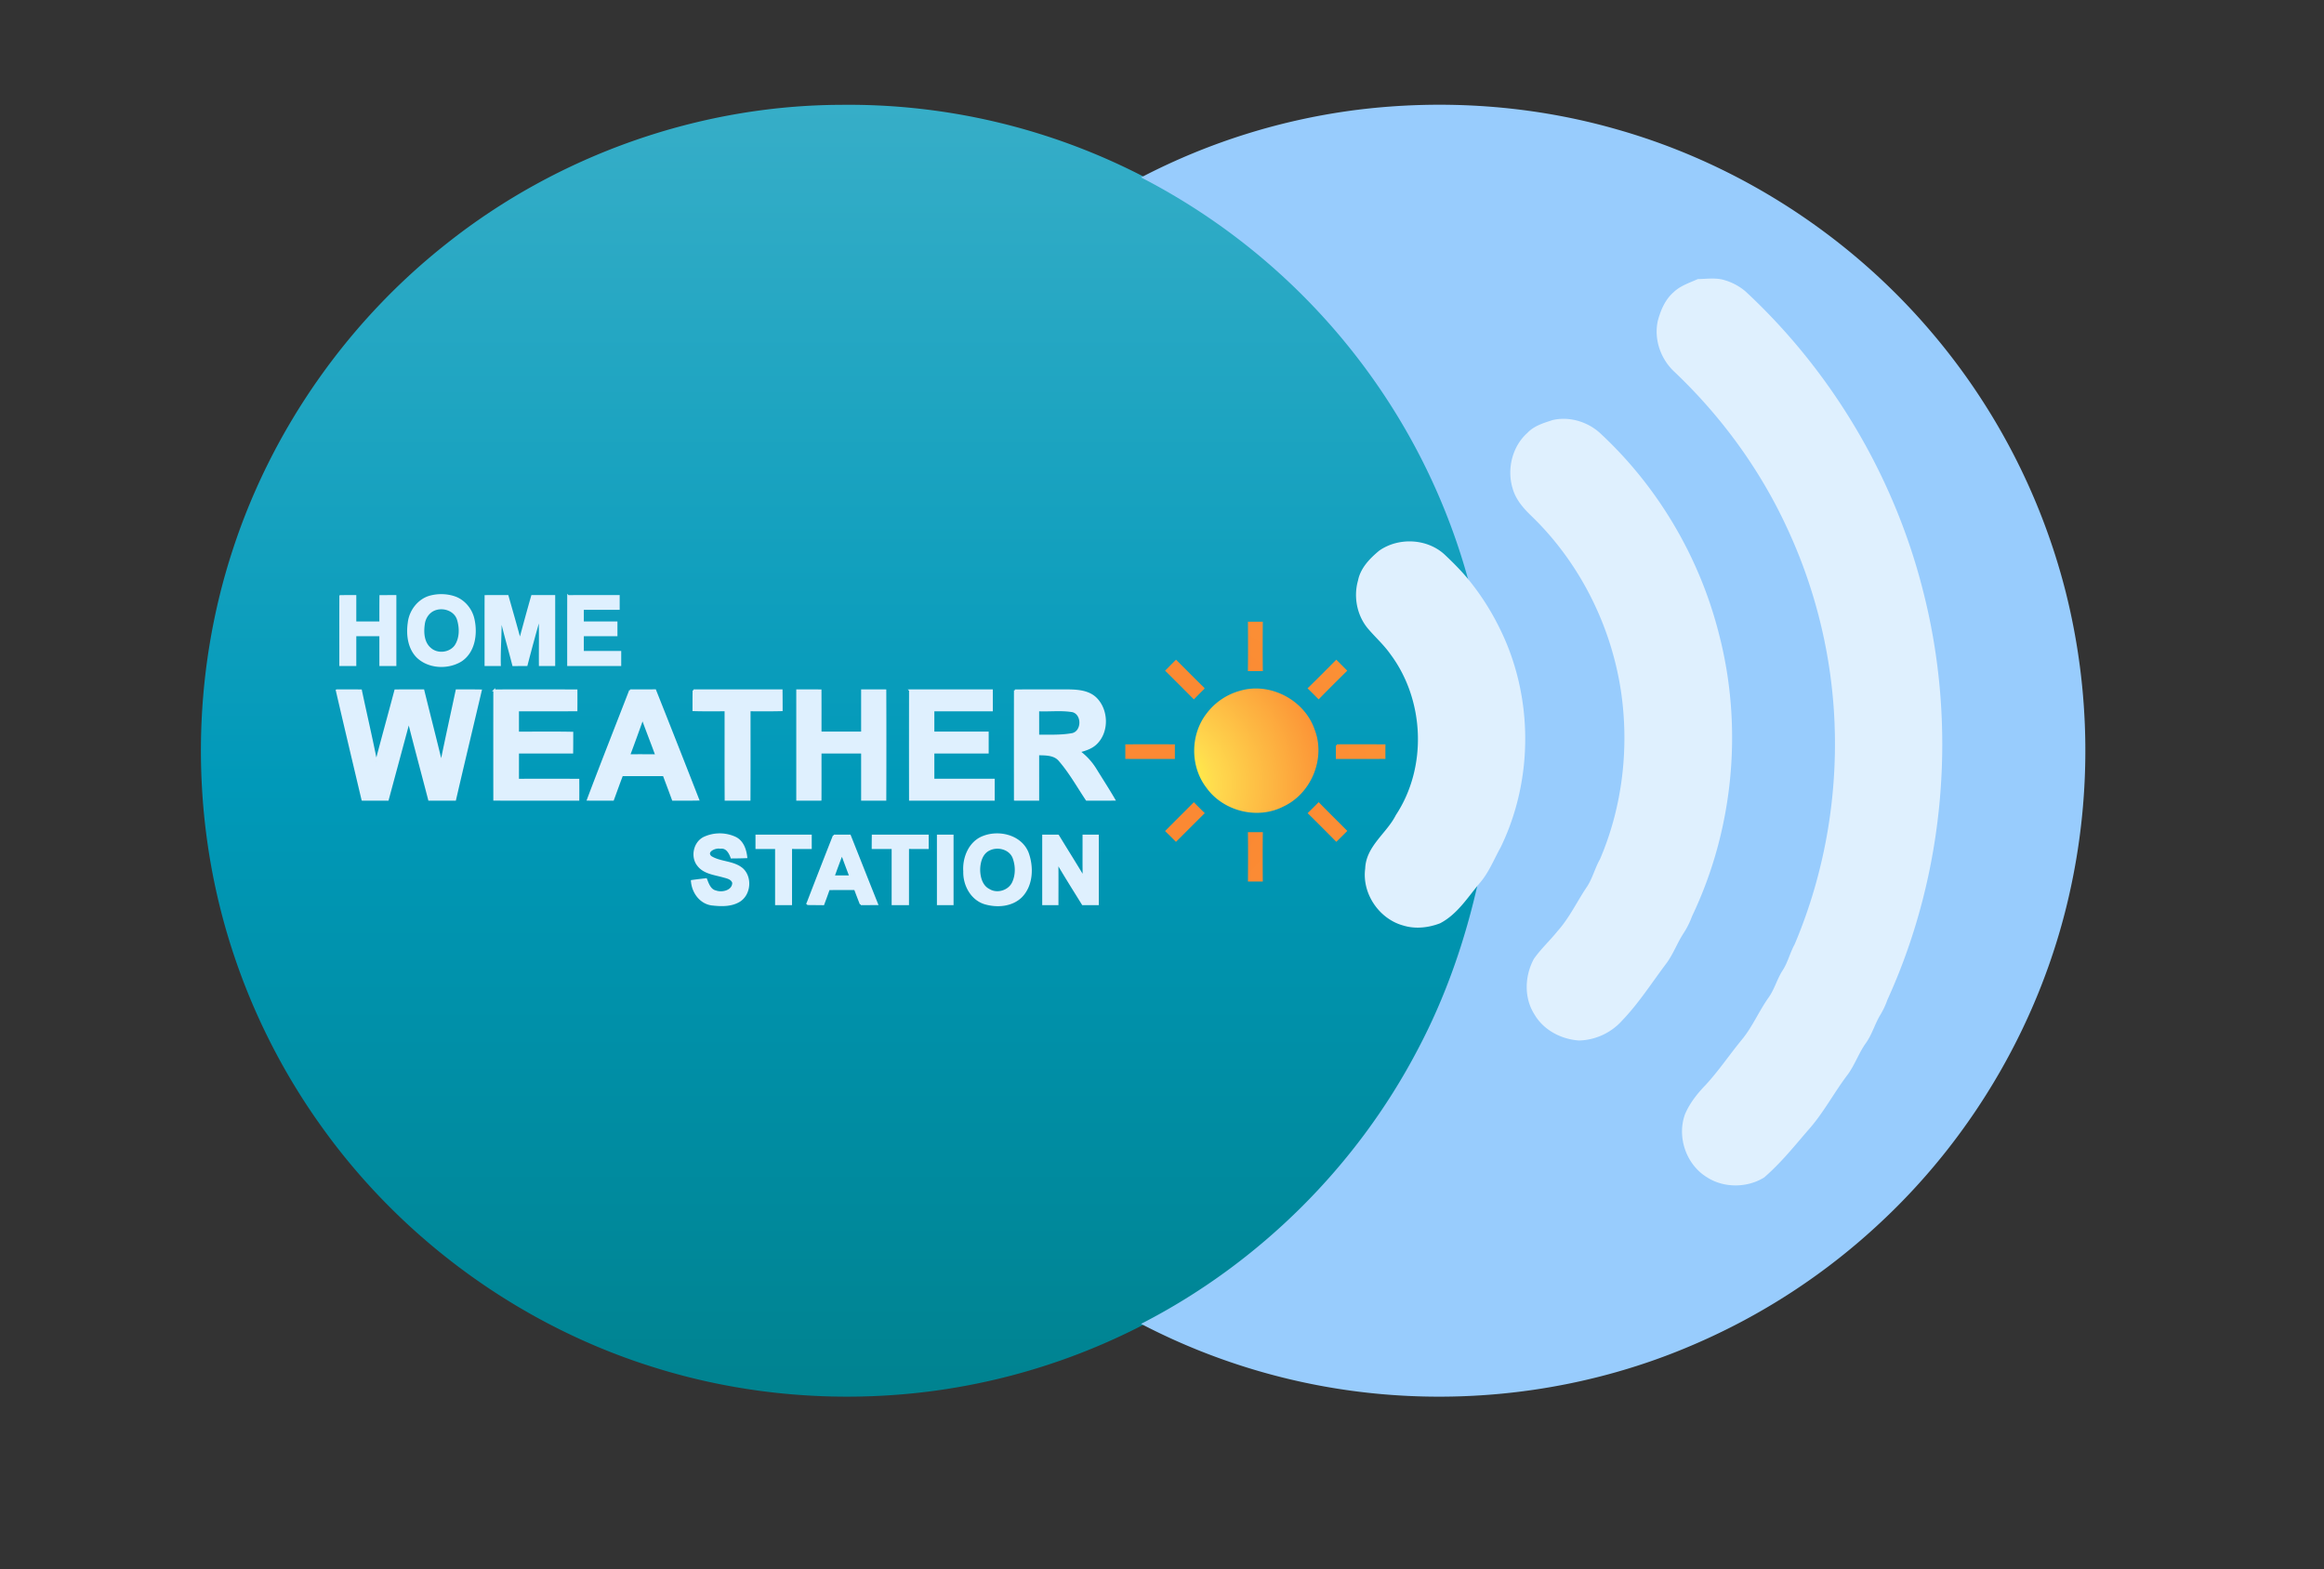 <svg id="weatherLogo" version="1.1" xmlns="http://www.w3.org/2000/svg" viewBox="0 0 1232 832" xml:space="preserve"><rect x="0" y="0" width="1232" height="832" fill="#333333" stroke="none"/><defs><style>svg{--s1:#fff76b;--s2:#fff845;--s3:#ffda4e;--s4:#fb8933;--lB:#98ccfd;--wh:#dff0fe}#weatherLogo #text{-webkit-filter:drop-shadow(2px 2px 4px #000);filter:drop-shadow(2px 2px 4px #000)}</style><linearGradient id="b" x2="0" y2="100%" gradientUnits="userSpaceOnUse"><stop stop-color="#3fb1ca" offset="0"/><stop stop-color="#0099b9" offset="50%"/><stop stop-color="#007c84" offset="100%"/></linearGradient><radialGradient id="sunCore" gradientUnits="userSpaceOnUse" r="95" spreadMethod="pad"><stop stop-color="#fff76b" offset="0"/><stop stop-color="#fff845" offset="10%"/><stop stop-color="#ffda4e" offset="30%"/><stop stop-color="#fb8933" offset="100%"/></radialGradient><radialGradient id="sunRays" gradientUnits="userSpaceOnUse" r="100%" spreadMethod="pad"><stop stop-color="#fb8933" offset="5%"/><stop stop-color="#ffda4e" offset="72%"/><stop stop-color="#fff845" offset="94%"/><stop stop-color="#fff76b" offset="100%"/></radialGradient></defs><g id="circles" fill="url(#b)" stroke="url(#b)"><path d="M237.42 129.27c58.85-46.62 133.44-73 208.55-73.19a339.53 339.53 0 0 1 160.02 37.99 343.83 343.83 0 0 1 131.59 120.34 341.08 341.08 0 0 1 41.76 94.73c-4.13-5.3-8.91-10.07-13.78-14.69-9.1-8.46-24.06-9.17-34.14-2.08-4.89 4.06-9.74 9.04-11.01 15.49-2.48 8.61-.53 18.45 5.32 25.28 3.85 4.5 8.31 8.48 11.73 13.36 18.3 24.46 19.83 60.3 2.95 85.88-4.86 9.69-15.76 16.44-16.19 28.11-1.78 13.02 7.21 26.3 19.85 29.73 6.26 1.92 13.06 1.15 19.1-1.15 9.05-4.7 14.5-13.63 20.87-21.2-6.85 30.88-17.29 61.03-32.13 89-32.32 61.73-84.01 113.07-145.93 145.01a339.76 339.76 0 0 1-127.07 36.81c-44.26 3.81-89.27-.84-131.69-14.11C277.8 703.09 215.84 658.63 173 599.96a341.37 341.37 0 0 1-50.58-100.12c-21.08-67.53-20.52-141.62 1.63-208.81 20.82-63.5 60.85-120.47 113.37-161.76M180.4 316.01c-.05 12.21-.01 24.41-.02 36.61l8-.01v-15.8h13.23l.01 15.8 8 .01V316l-7.96.01c-.06 4.66-.05 9.32-.04 13.98-4.41.01-8.83.01-13.24 0V316l-7.98.01m47.83.21c-6.26 1.61-10.81 7.55-11.55 13.85-.92 6.17-.13 13.21 4.31 17.94 5.94 6.04 16.26 6.59 23.33 2.3 7-4.55 8.39-13.97 6.8-21.58-1.01-5.31-4.75-10.08-9.85-11.99a22.56 22.56 0 0 0-13.04-.52m29.17-.21c-.05 12.2-.01 24.41-.02 36.61H265c-.23-8.62.66-17.21.36-25.83 1.99 8.68 4.52 17.22 6.72 25.85l7.09-.05a1104.5 1104.5 0 0 1 6.89-25.38c.26 8.47.06 16.94.12 25.41h7.64V316l-11.74-.01c-2.24 7.77-4.33 15.59-6.45 23.39-2.08-7.82-4.34-15.59-6.54-23.38-3.89 0-7.79-.01-11.69.01m43.8.01c-.04 12.2-.01 24.4-.02 36.6h27.64v-7H309v-8.8h17.82V330H309v-7.18h19V316c-8.93.01-17.87-.02-26.8.02m360.87 14.1c.05 8.39.09 16.79-.02 25.18h6.9c-.12-8.39-.08-16.79-.02-25.18h-6.86m-43.71 25.46c4.88 4.8 9.7 9.66 14.53 14.51 1.68-1.74 3.38-3.45 5.11-5.13-4.91-4.78-9.71-9.68-14.57-14.5-1.7 1.7-3.38 3.41-5.07 5.12m75.52 9.36a311.9 311.9 0 0 1 5.15 5.14c4.76-4.89 9.62-9.69 14.47-14.5l-5.1-5.12c-4.81 4.86-9.62 9.71-14.52 14.48M178.51 366c4.47 19.35 9.07 38.66 13.63 57.98 4.48.03 8.95.02 13.43.02 3.71-13.78 7.44-27.56 11.14-41.35 3.48 13.81 7.21 27.56 10.78 41.35h13.77c4.47-19.34 9.1-38.63 13.65-57.95-4.28-.07-8.57-.06-12.85-.05-2.71 12.75-5.55 25.47-8.13 38.25-3.09-12.77-6.37-25.49-9.5-38.25-4.96 0-9.9-.01-14.85.02-3.33 12.61-6.85 25.18-10.13 37.81-2.49-12.65-5.45-25.2-8.1-37.81-4.28-.03-8.56-.02-12.84-.02m83.51.02c-.03 19.32-.03 38.64 0 57.96 14.86.03 29.72.03 44.58.01.02-3.53.02-7.06-.01-10.58-10.66-.06-21.32-.02-31.98-.02l.01-14.39c9.57-.01 19.14.01 28.72-.01.04-3.51.05-7.02.05-10.52-9.59-.19-19.19-.05-28.78-.08v-11.78c10.33 0 20.66.04 30.98-.02.03-3.53.03-7.05.01-10.57-14.53-.03-29.06-.03-43.58 0m72.04-.02c-7.48 19.32-15.12 38.59-22.42 57.98 4.44.03 8.88.02 13.33.02 1.61-4.34 3.14-8.7 4.8-13.03 7.36.06 14.73.02 22.1.03 1.62 4.33 3.27 8.65 4.84 13 4.48 0 8.97.03 13.45-.06a9291.16 9291.16 0 0 0-22.84-57.97c-4.42.04-8.84.03-13.26.03m33.6.01c-.05 3.5-.05 7.01-.05 10.51 5.67.17 11.34.09 17.01.08.02 15.8-.05 31.59.04 47.39h12.68c.09-15.8.02-31.59.04-47.39 5.66.02 11.34.08 17.01-.07 0-3.51-.01-7.02-.05-10.52-15.56-.02-31.12-.02-46.68 0m54.96-.01v58c4.12 0 8.24 0 12.36-.02.04-8.33.01-16.65.02-24.98h22v25l12.34-.01c.07-19.33.07-38.65 0-57.98-4.12-.02-8.23-.01-12.34-.01v22.38h-22c-.01-7.46.02-14.91-.02-22.36-4.12-.03-8.24-.02-12.36-.02m59.78.01c-.03 19.33-.03 38.65 0 57.98 14.81.03 29.62 0 44.42.01v-10.62h-32V399h28.8v-10.62h-28.8v-11.76h31V366c-14.47 0-28.94-.02-43.42.01m55.62.01c-.03 19.32-.03 38.64 0 57.96 4.11.02 8.24.02 12.36.02v-24.09c3.95.11 8.64-.07 11.39 3.34 5.49 6.37 9.61 13.77 14.27 20.74 4.89.01 9.78.03 14.67-.02-3.13-5.41-6.54-10.64-9.82-15.96a33.69 33.69 0 0 0-8.74-9.57c3.2-.86 6.55-1.88 8.97-4.29 6.39-6.22 6.07-17.76-.22-23.94-3.66-3.55-9.03-4.1-13.87-4.2-9.67-.04-19.34-.01-29.01.01m119.44.71a32.63 32.63 0 0 0-17.61 12.1c-8.36 10.99-8.39 27.34-.03 38.34 8.76 12.42 26.75 16.99 40.3 9.99 14.62-6.76 22.23-25.28 16.28-40.31-5.31-15.4-23.29-24.78-38.94-20.12m-60.4 28.41v6.72c8.42.05 16.84.02 25.26.02v-6.76c-8.42 0-16.84-.04-25.26.02m111.62-.02v6.76c8.42 0 16.84.03 25.26-.02-.02-2.24-.02-4.48 0-6.72-8.42-.05-16.84-.02-25.26-.02m-7.49 19.09c-1.19.13-1.9 2.56-.35 2.63 1.17-.14 1.89-2.57.35-2.63m-7.27 16.91c4.87 4.79 9.69 9.64 14.5 14.5l5.11-5.08c-4.82-4.86-9.7-9.65-14.48-14.54-1.69 1.73-3.4 3.43-5.13 5.12m-75.58 9.48c1.7 1.66 3.39 3.34 5.07 5.03 4.87-4.83 9.68-9.7 14.56-14.51a305.87 305.87 0 0 1-5.09-5.1c-4.83 4.87-9.72 9.69-14.54 14.58m43.71 1.1c.12 8.39.07 16.79.02 25.18h6.86c-.06-8.39-.1-16.79.02-25.18a793.5 793.5 0 0 0-6.9 0m-288.85 2.49c-5.21 2.61-6.75 10.22-3.02 14.69 3.09 3.93 8.44 4.48 12.94 5.73 2.04.6 4.83.99 5.55 3.38.02 4.45-5.7 5.84-9.18 4.63-3.11-.67-4.17-3.91-5.18-6.5-2.52.29-5.04.58-7.54.93.39 5.85 4.35 11.56 10.42 12.48 4.87.57 10.28.81 14.65-1.8 5.76-3.46 6.56-12.67 1.54-17.1-4.75-3.92-11.54-3.18-16.61-6.36-3.02-2.89 2.39-5.37 4.99-4.8 3.38-.5 5.06 2.48 6.03 5.17 2.62-.02 5.24-.05 7.86-.16-.44-4.04-1.93-8.39-5.82-10.32a19.62 19.62 0 0 0-16.63.03M401 443v6.62l10.39-.01v29.77h7.98l.01-29.78c3.47.02 6.95.02 10.44.02V443H401m41.06-.01c-4.76 12.1-9.5 24.2-14.16 36.34l8.57.08c1.01-2.66 1.98-5.33 2.92-8.01 4.62-.03 9.25-.03 13.87-.01 1 2.67 2.02 5.34 3.07 8.01l8.66-.05c-4.86-12.1-9.62-24.23-14.45-36.34l-8.48-.02m20.6.02c-.03 2.2-.05 4.39-.05 6.6l10.57.01v29.76h8.19l.01-29.78c3.47.02 6.95.02 10.44.02V443c-9.72 0-19.44-.01-29.16.01m34.52-.01v36.38H505V443h-7.82m24.29.6c-7.37 2.66-10.84 11-10.32 18.39-.21 7.11 3.75 14.65 10.8 16.9 6.47 1.96 14.41 1.42 19.44-3.55 5.87-6 6.17-15.7 3.4-23.21-3.56-8.9-14.92-11.73-23.32-8.53M553 443v36.38h7.61c-.01-7.31.06-14.62-.04-21.92 4.32 7.4 8.91 14.64 13.42 21.93l8.01-.01V443h-7.62c.03 7.36-.07 14.73.07 22.1-4.43-7.41-9.04-14.71-13.53-22.08-2.64-.02-5.28-.03-7.92-.02z"/><path fill="#98ccfd" stroke="#98ccfd" d="M720.02 58.66c45.74-5.61 92.64-2.3 136.97 10.41 64.3 18.22 122.79 56.02 166.12 106.88a341.58 341.58 0 0 1 71.44 137.86 344.73 344.73 0 0 1 1.77 161.01c-14.94 65.61-50.03 126.39-99.14 172.36a341.52 341.52 0 0 1-99.75 65.33c-51.46 22.19-108.46 31.02-164.24 26.19a340.15 340.15 0 0 1-127.21-36.82c61.92-31.94 113.61-83.28 145.93-145.01 14.84-27.97 25.28-58.12 32.13-89 4.83-5.56 7.48-12.48 11.03-18.84 17.47-35.93 17.31-79.85-.48-115.64a134.5 134.5 0 0 0-15.25-24.25 341.08 341.08 0 0 0-41.76-94.73A343.83 343.83 0 0 0 605.99 94.07a340.05 340.05 0 0 1 114.03-35.41m167.42 96.73c-4.35 3.81-6.63 9.34-8.11 14.8-2.15 9.68 1.53 20.04 8.77 26.69 24.91 23.66 45.51 51.92 59.87 83.15a271.56 271.56 0 0 1 24.58 94.84c3.07 42.87-3.98 86.5-20.75 126.06-2.43 4.39-3.54 9.4-6.26 13.64-3 4.57-4.33 10-7.48 14.47-5.2 7.27-8.62 15.68-14.36 22.57-6.47 7.89-12.19 16.39-19.1 23.91-4.38 4.52-8.36 9.52-10.86 15.35-4.34 11.87.59 26.28 11.43 32.87 8.78 5.68 20.91 5.58 29.73.13 8.57-7.4 15.73-16.27 23.09-24.84 8.2-9.07 13.81-20.06 21.21-29.73 3.73-5.19 5.79-11.35 9.52-16.55 3.34-4.66 4.78-10.32 7.79-15.17a41.59 41.59 0 0 0 3.55-7.62c30.79-67.47 37.31-145.66 18.68-217.47-15.31-60.03-48.3-115.4-93.68-157.56a29.91 29.91 0 0 0-12.09-6.23c-4.22-.96-8.56-.31-12.82-.24-4.4 1.98-9.19 3.48-12.71 6.93m-64.24 67.8c-4.69 1.54-9.75 2.99-13.2 6.74-7.89 7.02-10.73 18.93-7.63 28.92 1.63 5.9 5.82 10.54 10.14 14.67 25.28 24.55 41.9 57.64 47.23 92.42 4.54 30.18.94 61.65-11.08 89.75-2.63 4.61-3.89 9.87-6.72 14.36-5.41 7.92-9.45 16.79-15.92 23.98-3.99 4.99-8.76 9.34-12.44 14.58-4.75 8.78-5.26 20.11.16 28.74 4.74 8.3 13.93 13.13 23.3 13.8a31.33 31.33 0 0 0 22.59-10.5c8.91-9.3 15.81-20.22 23.55-30.46 3.47-4.8 5.51-10.43 8.7-15.39a44.27 44.27 0 0 0 4.64-9.22c22.01-46.03 27.12-99.99 14.24-149.4-10.26-40.61-32.44-78.18-63.28-106.56-6.51-5.71-15.79-8.39-24.28-6.43z"/><path d="M701.19 414.21c1.54.06.82 2.49-.35 2.63-1.55-.07-.84-2.5.35-2.63z"/><g id="text-fillers"><path id="homeF" d="M230.25 323.23c4.61-1.89 10.78.09 12.46 5.04 1.44 4.58 1.48 10.08-1.28 14.19-3.01 4.09-9.52 4.82-13.33 1.43-3.69-3.09-4.06-8.41-3.42-12.85.35-3.33 2.41-6.52 5.57-7.81z"/><path id="weatherF" d="M550.37 376.6c6.09.29 12.27-.55 18.29.49 5.46 1.5 5.36 10.71-.12 12.07-5.98 1.11-12.11.81-18.16.84l-.01-13.4zM340.63 381c2.33 6.5 4.91 12.92 7.25 19.42-4.78-.06-9.55-.05-14.32-.03 2.42-6.44 4.75-12.91 7.07-19.39z"/><path id="stationF" d="M524.43 450.44c4.48-2.2 10.92-.61 12.85 4.29 1.56 4.16 1.65 9.08-.23 13.17-2.11 4.62-8.44 6.56-12.77 3.88-3.92-1.98-5.14-6.7-5.17-10.75.08-4.05 1.33-8.74 5.32-10.59zM441.95 464.64c1.41-3.96 2.87-7.91 4.39-11.82 1.44 3.95 2.9 7.89 4.41 11.82-2.94-.02-5.87-.02-8.8 0z"/></g></g><g id="wifi" fill="#dff0fe" stroke="#dff0fe"><path d="M887.44 155.39c3.52-3.45 8.31-4.95 12.71-6.93 4.26-.07 8.6-.72 12.82.24a29.91 29.91 0 0 1 12.09 6.23c45.38 42.16 78.37 97.53 93.68 157.56 18.63 71.81 12.11 150-18.68 217.47a41.59 41.59 0 0 1-3.55 7.62c-3.01 4.85-4.45 10.51-7.79 15.17-3.73 5.2-5.79 11.36-9.52 16.55-7.4 9.67-13.01 20.66-21.21 29.73-7.36 8.57-14.52 17.44-23.09 24.84-8.82 5.45-20.95 5.55-29.73-.13-10.84-6.59-15.77-21-11.43-32.87 2.5-5.83 6.48-10.83 10.86-15.35 6.91-7.52 12.63-16.02 19.1-23.91 5.74-6.89 9.16-15.3 14.36-22.57 3.15-4.47 4.48-9.9 7.48-14.47 2.72-4.24 3.83-9.25 6.26-13.64 16.77-39.56 23.82-83.19 20.75-126.06a271.56 271.56 0 0 0-24.58-94.84c-14.36-31.23-34.96-59.49-59.87-83.15-7.24-6.65-10.92-17.01-8.77-26.69 1.48-5.46 3.76-10.99 8.11-14.8z"/><path d="M823.2 223.19c8.49-1.96 17.77.72 24.28 6.43 30.84 28.38 53.02 65.95 63.28 106.56 12.88 49.41 7.77 103.37-14.24 149.4a44.27 44.27 0 0 1-4.64 9.22c-3.19 4.96-5.23 10.59-8.7 15.39-7.74 10.24-14.64 21.16-23.55 30.46a31.33 31.33 0 0 1-22.59 10.5c-9.37-.67-18.56-5.5-23.3-13.8-5.42-8.63-4.91-19.96-.16-28.74 3.68-5.24 8.45-9.59 12.44-14.58 6.47-7.19 10.51-16.06 15.92-23.98 2.83-4.49 4.09-9.75 6.72-14.36 12.02-28.1 15.62-59.57 11.08-89.75-5.33-34.78-21.95-67.87-47.23-92.42-4.32-4.13-8.51-8.77-10.14-14.67-3.1-9.99-.26-21.9 7.63-28.92 3.45-3.75 8.51-5.2 13.2-6.74z"/><path d="M731.42 292.37c10.08-7.09 25.04-6.38 34.14 2.08 4.87 4.62 9.65 9.39 13.78 14.69a134.5 134.5 0 0 1 15.25 24.25c17.79 35.79 17.95 79.71.48 115.64-3.55 6.36-6.2 13.28-11.03 18.84-6.37 7.57-11.82 16.5-20.87 21.2-6.04 2.3-12.84 3.07-19.1 1.15-12.64-3.43-21.63-16.71-19.85-29.73.43-11.67 11.33-18.42 16.19-28.11 16.88-25.58 15.35-61.42-2.95-85.88-3.42-4.88-7.88-8.86-11.73-13.36-5.85-6.83-7.8-16.67-5.32-25.28 1.27-6.45 6.12-11.43 11.01-15.49z"/></g><g id="sun"><g id="rays" fill="url(#sunRays)" stroke="url(#sunRays)"><path d="M662.07 330.12h6.86c-.06 8.39-.1 16.79.02 25.18h-6.9c.11-8.39.07-16.79.02-25.18zM618.36 355.58c1.69-1.71 3.37-3.42 5.07-5.12 4.86 4.82 9.66 9.72 14.57 14.5a224.74 224.74 0 0 0-5.11 5.13c-4.83-4.85-9.65-9.71-14.53-14.51zM693.88 364.94c4.9-4.77 9.71-9.62 14.52-14.48l5.1 5.12c-4.85 4.81-9.71 9.61-14.47 14.5a311.9 311.9 0 0 0-5.15-5.14zM597.06 395.14c8.42-.06 16.84-.02 25.26-.02v6.76c-8.42 0-16.84.03-25.26-.02v-6.72zM708.68 395.12c8.42 0 16.84-.03 25.26.02-.02 2.24-.02 4.48 0 6.72-8.42.05-16.84.02-25.26.02v-6.76zM693.92 431.12c1.73-1.69 3.44-3.39 5.13-5.12 4.78 4.89 9.66 9.68 14.48 14.54l-5.11 5.08c-4.81-4.86-9.63-9.71-14.5-14.5zM618.34 440.6c4.82-4.89 9.71-9.71 14.54-14.58 1.67 1.72 3.37 3.41 5.09 5.1-4.88 4.81-9.69 9.68-14.56 14.51a480.52 480.52 0 0 0-5.07-5.03zM662.05 441.7h6.9c-.12 8.39-.08 16.79-.02 25.18h-6.86c.05-8.39.1-16.79-.02-25.18z"/></g><g fill="url(#sunCore)" stroke="url(#sunCore)"><path d="M661.23 373.29c12.35-2.71 25.69 5.6 28.95 17.76 2.86 9.31-.5 20.06-8 26.22a25.09 25.09 0 0 1-25.01 4.36c-10.68-3.8-17.85-15.45-16.21-26.71 1.19-10.59 9.78-19.75 20.27-21.63z"/><path d="M657.46 366.73c15.65-4.66 33.63 4.72 38.94 20.12 5.95 15.03-1.66 33.55-16.28 40.31-13.55 7-31.54 2.43-40.3-9.99-8.36-11-8.33-27.35.03-38.34a32.63 32.63 0 0 1 17.61-12.1m3.77 6.56c-10.49 1.88-19.08 11.04-20.27 21.63-1.64 11.26 5.53 22.91 16.21 26.71a25.09 25.09 0 0 0 25.01-4.36c7.5-6.16 10.86-16.91 8-26.22-3.26-12.16-16.6-20.47-28.95-17.76z"/></g></g><g id="text" fill="#dff0fe" stroke="#dff0fe"><g id="homeT"><path d="M180.4 316.01l7.98-.01v13.99c4.41.01 8.83.01 13.24 0-.01-4.66-.02-9.32.04-13.98l7.96-.01v36.62l-8-.01-.01-15.8h-13.23v15.8l-8 .01c.01-12.2-.03-24.4.02-36.61zM228.23 316.22c4.26-1.1 8.88-.95 13.04.52 5.1 1.91 8.84 6.68 9.85 11.99 1.59 7.61.2 17.03-6.8 21.58-7.07 4.29-17.39 3.74-23.33-2.3-4.44-4.73-5.23-11.77-4.31-17.94.74-6.3 5.29-12.24 11.55-13.85m2.02 7.01c-3.16 1.29-5.22 4.48-5.57 7.81-.64 4.44-.27 9.76 3.42 12.85 3.81 3.39 10.32 2.66 13.33-1.43 2.76-4.11 2.72-9.61 1.28-14.19-1.68-4.95-7.85-6.93-12.46-5.04zM257.4 316.01c3.9-.02 7.8-.01 11.69-.01 2.2 7.79 4.46 15.56 6.54 23.38 2.12-7.8 4.21-15.62 6.45-23.39l11.74.01v36.62h-7.64c-.06-8.47.14-16.94-.12-25.41a1104.5 1104.5 0 0 0-6.89 25.38l-7.09.05c-2.2-8.63-4.73-17.17-6.72-25.85.3 8.62-.59 17.21-.36 25.83h-7.62c.01-12.2-.03-24.41.02-36.61zM301.2 316.02c8.93-.04 17.87-.01 26.8-.02v6.82h-19V330h17.82v6.82H309v8.8h19.82v7h-27.64c.01-12.2-.02-24.4.02-36.6z"/></g><g id="weatherT"><path d="M178.51 366c4.28 0 8.56-.01 12.84.02 2.65 12.61 5.61 25.16 8.1 37.81 3.28-12.63 6.8-25.2 10.13-37.81 4.95-.03 9.89-.02 14.85-.02 3.13 12.76 6.41 25.48 9.5 38.25 2.58-12.78 5.42-25.5 8.13-38.25 4.28-.01 8.57-.02 12.85.05-4.55 19.32-9.18 38.61-13.65 57.95h-13.77c-3.57-13.79-7.3-27.54-10.78-41.35-3.7 13.79-7.43 27.57-11.14 41.35-4.48 0-8.95.01-13.43-.02-4.56-19.32-9.16-38.63-13.63-57.98zM262.02 366.02c14.52-.03 29.05-.03 43.58 0 .02 3.52.02 7.04-.01 10.57-10.32.06-20.65.02-30.98.02v11.78c9.59.03 19.19-.11 28.78.08 0 3.5-.01 7.01-.05 10.52-9.58.02-19.15 0-28.72.01l-.01 14.39c10.66 0 21.32-.04 31.98.02.03 3.52.03 7.05.01 10.58-14.86.02-29.72.02-44.58-.01-.03-19.32-.03-38.64 0-57.96zM334.06 366c4.42 0 8.84.01 13.26-.03 7.68 19.3 15.29 38.62 22.84 57.97-4.48.09-8.97.06-13.45.06-1.57-4.35-3.22-8.67-4.84-13-7.37-.01-14.74.03-22.1-.03-1.66 4.33-3.19 8.69-4.8 13.03-4.45 0-8.89.01-13.33-.02 7.3-19.39 14.94-38.66 22.42-57.98m6.57 15c-2.32 6.48-4.65 12.95-7.07 19.39 4.77-.02 9.54-.03 14.32.03-2.34-6.5-4.92-12.92-7.25-19.42zM367.66 366.01c15.56-.02 31.12-.02 46.68 0 .04 3.5.05 7.01.05 10.52-5.67.15-11.35.09-17.01.07-.02 15.8.05 31.59-.04 47.39h-12.68c-.09-15.8-.02-31.59-.04-47.39-5.67.01-11.34.09-17.01-.08 0-3.5 0-7.01.05-10.51zM422.62 366c4.12 0 8.24-.01 12.36.02.04 7.45.01 14.9.02 22.36h22V366c4.11 0 8.22-.01 12.34.01.07 19.33.07 38.65 0 57.98L457 424v-25h-22c-.01 8.33.02 16.65-.02 24.98-4.12.02-8.24.02-12.36.02v-58zM482.4 366.01c14.48-.03 28.95-.01 43.42-.01v10.62h-31v11.76h28.8V399h-28.8v14.38h32V424c-14.8-.01-29.61.02-44.42-.01-.03-19.33-.03-38.65 0-57.98zM538.02 366.02c9.67-.02 19.34-.05 29.01-.01 4.84.1 10.21.65 13.87 4.2 6.29 6.18 6.61 17.72.22 23.94-2.42 2.41-5.77 3.43-8.97 4.29a33.69 33.69 0 0 1 8.74 9.57c3.28 5.32 6.69 10.55 9.82 15.96-4.89.05-9.78.03-14.67.02-4.66-6.97-8.78-14.37-14.27-20.74-2.75-3.41-7.44-3.23-11.39-3.34V424c-4.12 0-8.25 0-12.36-.02-.03-19.32-.03-38.64 0-57.96m12.35 10.58l.01 13.4c6.05-.03 12.18.27 18.16-.84 5.48-1.36 5.58-10.57.12-12.07-6.02-1.04-12.2-.2-18.29-.49z"/></g><g id="stationT"><path d="M373.2 444.19a19.62 19.62 0 0 1 16.63-.03c3.89 1.93 5.38 6.28 5.82 10.32-2.62.11-5.24.14-7.86.16-.97-2.69-2.65-5.67-6.03-5.17-2.6-.57-8.01 1.91-4.99 4.8 5.07 3.18 11.86 2.44 16.61 6.36 5.02 4.43 4.22 13.64-1.54 17.1-4.37 2.61-9.78 2.37-14.65 1.8-6.07-.92-10.03-6.63-10.42-12.48 2.5-.35 5.02-.64 7.54-.93 1.01 2.59 2.07 5.83 5.18 6.5 3.48 1.21 9.2-.18 9.18-4.63-.72-2.39-3.51-2.78-5.55-3.38-4.5-1.25-9.85-1.8-12.94-5.73-3.73-4.47-2.19-12.08 3.02-14.69zM401 443h28.82v6.62c-3.49 0-6.97 0-10.44-.02l-.01 29.78h-7.98v-29.77l-10.39.01V443zM442.06 442.99l8.48.02c4.83 12.11 9.59 24.24 14.45 36.34l-8.66.05a525.37 525.37 0 0 1-3.07-8.01c-4.62-.02-9.25-.02-13.87.01-.94 2.68-1.91 5.35-2.92 8.01l-8.57-.08a4707.9 4707.9 0 0 1 14.16-36.34m-.11 21.65c2.93-.02 5.86-.02 8.8 0a731.03 731.03 0 0 1-4.41-11.82 439.72 439.72 0 0 0-4.39 11.82zM462.66 443.01c9.72-.02 19.44-.01 29.16-.01v6.62c-3.49 0-6.97 0-10.44-.02l-.01 29.78h-8.19v-29.76l-10.57-.01c0-2.21.02-4.4.05-6.6zM497.18 443H505v36.38h-7.82V443zM521.47 443.6c8.4-3.2 19.76-.37 23.32 8.53 2.77 7.51 2.47 17.21-3.4 23.21-5.03 4.97-12.97 5.51-19.44 3.55-7.05-2.25-11.01-9.79-10.8-16.9-.52-7.39 2.95-15.73 10.32-18.39m2.96 6.84c-3.99 1.85-5.24 6.54-5.32 10.59.03 4.05 1.25 8.77 5.17 10.75 4.33 2.68 10.66.74 12.77-3.88 1.88-4.09 1.79-9.01.23-13.17-1.93-4.9-8.37-6.49-12.85-4.29zM553 443c2.64-.01 5.28 0 7.92.02 4.49 7.37 9.1 14.67 13.53 22.08-.14-7.37-.04-14.74-.07-22.1H582v36.38l-8.01.01c-4.51-7.29-9.1-14.53-13.42-21.93.1 7.3.03 14.61.04 21.92H553V443z"/></g></g></svg>
